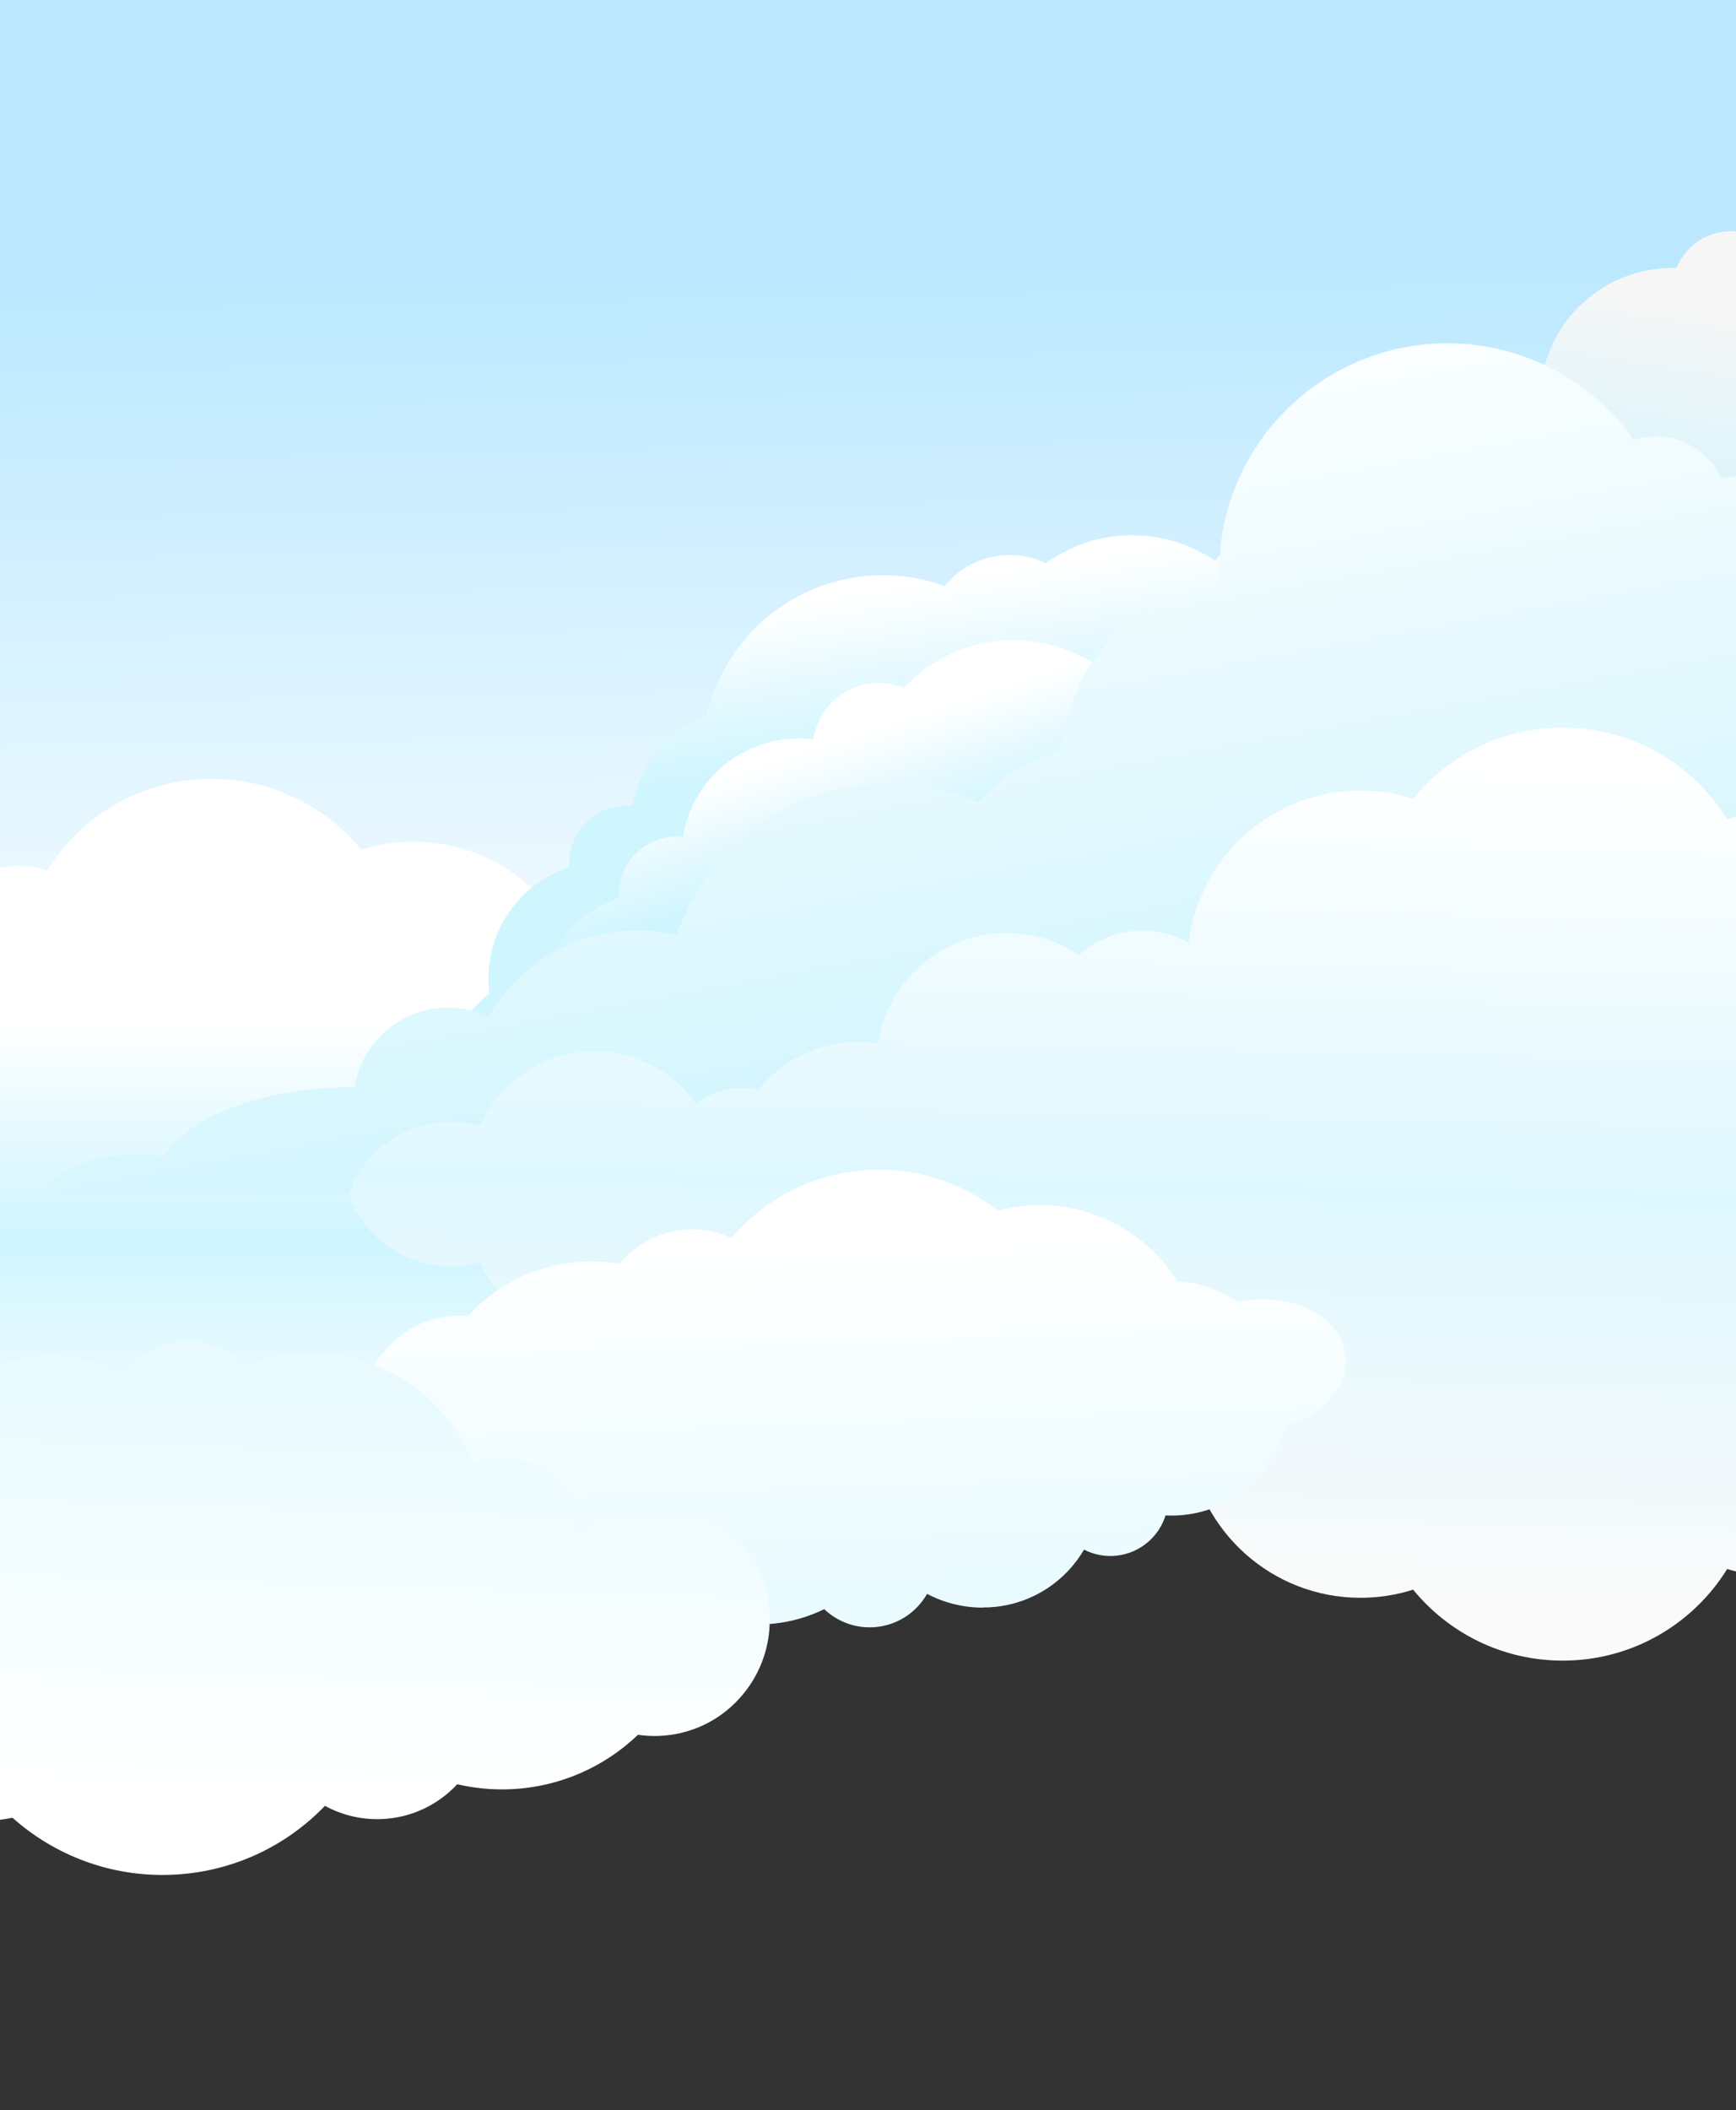 <svg width="1280" height="1555" viewBox="0 0 1280 1555" fill="none" xmlns="http://www.w3.org/2000/svg">
<rect x="0" y="0" width="1280" height="1555" fill="#333333" stroke="none"/>
<path d="M1280 -3H0V880H1280V-3Z" fill="url(#paint0_linear_502_886)"/>
<path d="M954.407 867.435C961.197 865.565 968.325 864.55 975.702 864.55C1010.54 864.55 1040.18 886.763 1051.22 917.793C1040.18 948.823 1010.54 971.036 975.702 971.036C968.325 971.036 961.197 970.021 954.407 968.151C939.973 1000.41 907.612 1022.89 869.976 1022.89C838.933 1022.89 811.472 1007.59 794.704 984.129C785.669 991.646 774.032 996.171 761.362 996.171C757.139 996.171 753.04 995.654 749.12 994.71C731.478 1016.26 704.695 1030.02 674.686 1030.02C669.999 1030.02 665.401 1029.66 660.893 1029.02C653.676 1074.99 613.866 1110.17 565.841 1110.17C546.132 1110.17 527.83 1104.21 512.576 1094.05C500.263 1105.19 483.922 1111.96 466.013 1111.96C453.592 1111.96 441.938 1108.68 431.834 1102.96C424.26 1166.23 370.408 1215.27 305.08 1215.27C291.572 1215.27 278.563 1213.15 266.339 1209.27C240.197 1241.21 200.476 1261.59 155.979 1261.59C104.746 1261.59 59.858 1234.56 34.731 1194.02C28.031 1196.25 20.867 1197.46 13.418 1197.46C8.821 1197.46 4.33 1197 0 1196.12V639.463C4.33 638.59 8.821 638.127 13.418 638.127C20.867 638.127 28.031 639.338 34.731 641.565C59.858 601.022 104.746 574 155.979 574C200.476 574 240.197 594.378 266.339 626.317C278.563 622.434 291.572 620.314 305.08 620.314C370.408 620.314 424.26 669.354 431.834 732.626C441.938 726.908 453.592 723.63 466.013 723.63C483.922 723.63 500.263 730.399 512.576 741.532C527.83 731.379 546.132 725.411 565.841 725.411C613.866 725.411 653.676 760.592 660.893 806.568C665.401 805.927 669.999 805.57 674.686 805.57C704.695 805.57 731.478 819.322 749.12 840.876C753.04 839.932 757.139 839.415 761.362 839.415C774.032 839.415 785.669 843.94 794.704 851.457C811.472 827.997 838.933 812.696 869.976 812.696C907.612 812.696 939.973 835.176 954.407 867.435Z" fill="url(#paint1_linear_502_886)"/>
<path d="M360.885 732.252C356.305 697.071 373.876 661.249 407.324 644.219C411.369 642.153 415.521 640.443 419.709 639.071C418.658 622.612 427.265 606.331 442.893 598.351C450.538 594.45 458.789 593.114 466.718 593.951C470.995 567.819 487.229 544.003 512.641 531.053C515.439 529.628 518.29 528.381 521.177 527.276C529.748 490.225 554.001 457.057 590.55 438.442C624.8 420.986 663.042 419.774 696.562 431.905C701.854 425.368 708.537 419.774 716.52 415.713C734.305 406.646 754.388 407.074 771.139 415C775.558 411.848 780.245 408.962 785.234 406.414C821.908 387.729 864.16 391.737 896.022 413.219C902.401 404.989 910.634 397.989 920.524 392.948C944.581 380.692 972.256 383.097 993.373 396.813C1032.43 385.288 1066.2 389.047 1076.15 408.534C1088.16 432.083 1061.14 470.274 1014.97 497.119C1011.83 502.035 1008.07 506.613 1003.74 510.71C1008.29 540.868 993.462 571.863 964.772 586.469C960.744 588.518 956.61 590.139 952.422 591.386C941.695 618.586 921.398 642.135 893.295 656.457C883.12 661.641 872.553 665.257 861.878 667.466C856.408 684.174 844.575 698.799 827.664 707.42C816.152 713.281 803.767 715.597 791.757 714.777C780.102 748.266 756.027 777.479 721.937 794.847C687.723 812.268 649.802 814.531 615.766 804.163C610.705 807.851 605.287 811.2 599.531 814.139C557.53 835.55 508.792 829.69 473.49 803.148C457.969 808.278 441.735 808.723 426.534 805.107C423.915 806.817 421.17 808.421 418.284 809.881C386.065 826.287 350.14 820.32 338.004 796.539C327.74 776.357 337.915 749.851 360.885 732.252Z" fill="url(#paint2_linear_502_886)"/>
<path d="M397.597 755.077C393.017 719.896 410.588 684.074 444.036 667.044C448.081 664.978 452.233 663.268 456.421 661.896C455.369 645.437 463.977 629.156 479.605 621.176C487.25 617.275 495.5 615.939 503.43 616.776C507.707 590.644 523.941 566.828 549.353 553.878C552.15 552.453 555.001 551.206 557.888 550.101C557.906 550.048 557.906 550.012 557.924 549.959C571.574 544.775 585.884 543.119 599.694 544.74C601.975 529.723 611.152 515.989 625.729 508.561C638.916 501.846 653.725 501.739 666.413 506.958C675.002 497.677 685.337 489.733 697.259 483.658C739.974 461.891 790.226 470.708 823.104 501.97C826.775 498.158 831.088 494.845 836.077 492.298C859.832 480.203 888.825 489.501 901.174 513.032C907.874 498.8 919.172 486.58 934.284 478.884C970.459 460.448 1014.74 474.823 1033.19 511.002C1045 534.159 1043.34 560.647 1031.12 581.541C1031.08 581.595 1031.06 581.63 1031.05 581.684C1030 583.465 1028.87 585.175 1027.68 586.868C1026.61 588.364 1025.47 589.825 1024.29 591.232C1024.28 591.267 1024.24 591.285 1024.22 591.321C1018.13 598.553 1010.52 604.716 1001.57 609.276C997.545 611.325 993.411 612.946 989.223 614.193C978.495 641.393 958.198 664.942 930.096 679.264C919.921 684.448 909.353 688.064 898.679 690.273C893.208 706.981 881.376 721.606 864.465 730.227C852.953 736.088 840.568 738.404 828.557 737.584C816.903 771.073 792.828 800.286 758.738 817.654C724.524 835.075 686.603 837.338 652.566 826.97C647.505 830.658 642.088 834.007 636.332 836.946C594.33 858.357 545.592 852.497 510.291 825.955C494.77 831.085 478.536 831.531 463.335 827.914C460.715 829.625 457.971 831.228 455.084 832.688C422.866 849.094 386.94 843.127 374.805 819.346C364.451 799.182 374.627 772.676 397.597 755.077Z" fill="url(#paint3_linear_502_886)"/>
<path d="M1051.51 349.953C1065.82 345.162 1080.6 345.607 1093.82 350.22C1086.55 327.74 1098.72 303.532 1121.17 295.997C1125.9 294.412 1130.69 293.735 1135.39 293.789C1136.02 253.46 1161.7 216.088 1202.13 202.532C1213.41 198.756 1224.9 197.135 1236.13 197.473C1240.73 186.162 1250.01 176.845 1262.49 172.659C1276.28 168.046 1290.73 170.771 1301.67 178.68C1303.69 176.079 1305.88 173.603 1308.23 171.27V453.038C1299.04 450.989 1290.11 447.943 1281.63 443.935C1274.66 452.076 1265.48 458.489 1254.57 462.14C1238.57 467.502 1221.91 465.899 1207.89 458.969C1199.85 464.367 1190.97 468.82 1181.33 472.044C1154.75 480.969 1127.14 479.17 1103.19 469.034C1099.79 470.922 1096.19 472.525 1092.38 473.808C1083.89 476.658 1075.25 477.638 1066.86 476.996C1066.82 476.996 1066.79 476.996 1066.75 476.979C1065.11 476.854 1063.49 476.658 1061.87 476.408C1060.05 476.123 1058.25 475.767 1056.47 475.322C1056.42 475.304 1056.38 475.286 1056.33 475.286C1035.44 470.031 1017.6 454.605 1010.24 432.677C998.839 398.494 1017.28 361.443 1051.51 349.953Z" fill="url(#paint4_linear_502_886)"/>
<path d="M35.147 880C37.623 863.541 66.1 850.555 100.867 850.555C107.924 850.555 114.695 851.089 121.075 852.087C138.271 822.749 194.137 801.248 260.481 801.248C260.784 801.248 261.087 801.266 261.39 801.266C266.754 768.009 295.605 742.607 330.389 742.607C341.046 742.607 351.132 744.994 360.167 749.252C382.085 711.221 423.125 685.605 470.188 685.605C480.06 685.605 489.665 686.763 498.896 688.901C521.189 624.168 582.632 577.64 654.964 577.64C678.504 577.64 700.886 582.574 721.148 591.463C737.435 572.902 759.069 559.15 783.661 552.613C786.886 489.376 836.604 438.431 899.313 433.194C899.028 429.239 898.885 425.267 898.885 421.259C898.885 328.346 974.246 253.014 1067.2 253.014C1124.04 253.014 1174.29 281.194 1204.77 324.32C1209.95 322.592 1215.51 321.648 1221.29 321.648C1242.55 321.648 1260.85 334.313 1269.06 352.518C1275.55 351.182 1282.27 350.47 1289.14 350.47C1295.67 350.47 1302.05 351.111 1308.23 352.322V880H35.147Z" fill="url(#paint5_linear_502_886)"/>
<path d="M353.846 829.642C347.057 827.772 339.929 826.757 332.551 826.757C297.713 826.757 268.078 848.969 257.012 880C268.078 911.031 297.713 933.243 332.551 933.243C339.929 933.243 347.057 932.228 353.846 930.358C368.298 962.617 400.659 985.097 438.295 985.097C469.338 985.097 496.799 969.796 513.567 946.336C522.602 953.853 534.238 958.378 546.908 958.378C551.132 958.378 555.23 957.861 559.151 956.917C576.775 978.453 603.559 992.223 633.567 992.223C638.254 992.223 642.852 991.866 647.36 991.225C654.577 1037.2 694.388 1072.38 742.412 1072.38C762.121 1072.38 780.423 1066.41 795.677 1056.26C807.99 1067.39 824.331 1074.16 842.24 1074.16C854.661 1074.16 866.315 1070.89 876.42 1065.17C884.011 1128.42 937.845 1177.48 1003.19 1177.48C1016.7 1177.48 1029.71 1175.36 1041.93 1171.48C1068.06 1203.41 1107.78 1223.79 1152.27 1223.79C1203.51 1223.79 1248.4 1196.77 1273.52 1156.23C1280.22 1158.45 1287.39 1159.67 1294.83 1159.67C1299.43 1159.67 1303.92 1159.2 1308.25 1158.33V601.67C1303.92 600.797 1299.43 600.334 1294.83 600.334C1287.39 600.334 1280.22 601.545 1273.52 603.772C1248.4 563.229 1203.51 536.207 1152.27 536.207C1107.78 536.207 1068.06 556.585 1041.93 588.524C1029.71 584.641 1016.7 582.521 1003.19 582.521C937.845 582.521 884.011 631.578 876.42 694.833C866.315 689.115 854.661 685.837 842.24 685.837C824.331 685.837 807.99 692.606 795.677 703.739C780.423 693.586 762.121 687.618 742.412 687.618C694.388 687.618 654.577 722.799 647.36 768.775C642.852 768.134 638.254 767.777 633.567 767.777C603.559 767.777 576.775 781.547 559.151 803.083C555.23 802.139 551.132 801.622 546.908 801.622C534.238 801.622 522.602 806.147 513.567 813.664C496.799 790.204 469.338 774.903 438.295 774.903C400.659 774.903 368.298 797.383 353.846 829.642Z" fill="url(#paint6_linear_502_886)"/>
<path d="M947.777 1051C939.4 1085.47 910.123 1112.58 872.789 1116.44C868.271 1116.92 863.782 1117.02 859.381 1116.79C854.443 1132.53 840.557 1144.63 823.105 1146.45C814.569 1147.35 806.39 1145.62 799.291 1141.99C785.904 1164.84 762.191 1181.22 733.823 1184.17C730.7 1184.49 727.591 1184.63 724.5 1184.62C724.464 1184.67 724.452 1184.7 724.416 1184.74C709.815 1184.67 695.867 1181.07 683.563 1174.59C676.034 1187.79 662.532 1197.3 646.26 1198.99C631.54 1200.52 617.684 1195.29 607.721 1185.86C596.369 1191.43 583.868 1195.13 570.56 1196.51C522.875 1201.46 479.154 1175.16 459.717 1134.17C454.921 1136.4 449.705 1137.94 444.133 1138.53C417.619 1141.27 393.909 1122.17 390.847 1095.77C379.477 1106.64 364.541 1113.98 347.673 1115.73C307.288 1119.93 271.136 1090.59 266.936 1050.2C264.238 1024.34 275.31 1000.22 294.23 985.119C294.283 985.082 294.312 985.055 294.348 985.012C295.969 983.727 297.632 982.535 299.354 981.386C300.89 980.374 302.48 979.421 304.083 978.531C304.113 978.504 304.152 978.5 304.182 978.474C312.469 973.917 321.785 970.902 331.773 969.863C336.267 969.4 340.708 969.374 345.064 969.717C364.855 948.193 392.262 933.518 423.635 930.259C434.993 929.081 446.154 929.507 456.909 931.284C468.022 917.66 484.322 908.269 503.202 906.305C516.051 904.976 528.44 907.269 539.353 912.352C562.27 885.295 595.239 866.692 633.294 862.744C671.484 858.792 707.683 870.317 735.714 892.23C741.763 890.609 748.022 889.432 754.449 888.759C801.341 883.883 844.712 906.877 868.108 944.338C884.436 945.132 899.744 950.554 912.628 959.394C915.687 958.74 918.824 958.231 922.043 957.906C958.006 954.183 989.382 972.67 992.155 999.224C994.565 1021.76 975.539 1042.84 947.777 1051Z" fill="url(#paint7_linear_502_886)"/>
<path d="M-226.122 1138.64C-213.779 1099.08 -177.624 1069.67 -133.815 1067.96C-128.513 1067.75 -123.272 1067.96 -118.159 1068.55C-111.227 1050.58 -94.136 1037.52 -73.655 1036.69C-63.637 1036.29 -54.231 1038.91 -46.228 1043.67C-28.915 1018.04 -0.048 1000.71 33.241 999.4C36.906 999.256 40.54 999.328 44.143 999.568C44.188 999.52 44.205 999.482 44.25 999.434C61.266 1000.61 77.256 1005.85 91.114 1014.32C100.876 999.505 117.327 989.423 136.422 988.67C153.695 987.993 169.457 995.12 180.365 1006.86C194.014 1001.21 208.863 997.84 224.48 997.225C280.437 995.018 329.436 1028.94 349.03 1078.18C354.788 1075.93 360.983 1074.53 367.521 1074.26C398.634 1073.05 424.846 1097.09 426.441 1128.09C440.508 1116.26 458.468 1108.83 478.261 1108.05C525.652 1106.18 565.6 1143.08 567.478 1190.48C568.689 1220.82 553.98 1248.11 530.795 1264.3C530.731 1264.34 530.695 1264.37 530.65 1264.42C528.664 1265.79 526.637 1267.06 524.543 1268.27C522.677 1269.33 520.753 1270.32 518.817 1271.24C518.781 1271.27 518.734 1271.27 518.698 1271.3C508.696 1275.99 497.611 1278.81 485.891 1279.28C480.617 1279.48 475.439 1279.18 470.387 1278.45C445.707 1302.06 412.661 1317.12 375.846 1318.57C362.518 1319.1 349.539 1317.77 337.136 1314.89C323.162 1329.94 303.459 1339.67 281.304 1340.55C266.226 1341.14 251.955 1337.54 239.615 1330.8C210.877 1360.63 171.054 1379.85 126.398 1381.6C81.584 1383.36 40.249 1367.21 9.211 1339.57C2.039 1341.01 -5.345 1341.92 -12.888 1342.22C-67.915 1344.4 -116.753 1314.35 -141.225 1268.93C-160.199 1266.79 -177.639 1259.32 -191.996 1248.05C-195.611 1248.59 -199.306 1248.95 -203.083 1249.09C-245.284 1250.74 -280.477 1226.84 -281.724 1195.68C-282.848 1169.23 -259.094 1146.08 -226.122 1138.64Z" fill="url(#paint8_linear_502_886)"/>
<defs>
<linearGradient id="paint0_linear_502_886" x1="636.052" y1="194.077" x2="647.016" y2="828.059" gradientUnits="userSpaceOnUse">
<stop stop-color="#BBE8FF"/>
<stop offset="1" stop-color="white"/>
</linearGradient>
<linearGradient id="paint1_linear_502_886" x1="526" y1="734.293" x2="525.963" y2="1103.79" gradientUnits="userSpaceOnUse">
<stop offset="0.044" stop-color="white"/>
<stop offset="0.483" stop-color="#CFF5FF"/>
<stop offset="1" stop-color="white"/>
</linearGradient>
<linearGradient id="paint2_linear_502_886" x1="698.492" y1="548.673" x2="679.827" y2="427.995" gradientUnits="userSpaceOnUse">
<stop stop-color="#CFF5FF"/>
<stop offset="1" stop-color="white"/>
</linearGradient>
<linearGradient id="paint3_linear_502_886" x1="687.981" y1="615.319" x2="660.547" y2="530.918" gradientUnits="userSpaceOnUse">
<stop stop-color="#CFF5FF"/>
<stop offset="1" stop-color="white"/>
</linearGradient>
<linearGradient id="paint4_linear_502_886" x1="1160.81" y1="409.545" x2="1191.49" y2="215.625" gradientUnits="userSpaceOnUse">
<stop stop-color="#CFF5FF"/>
<stop offset="1" stop-color="#F6F6F6"/>
</linearGradient>
<linearGradient id="paint5_linear_502_886" x1="923.5" y1="783.5" x2="824.055" y2="239.99" gradientUnits="userSpaceOnUse">
<stop stop-color="#D1F5FE"/>
<stop offset="1" stop-color="white"/>
</linearGradient>
<linearGradient id="paint6_linear_502_886" x1="900.005" y1="558.5" x2="887.005" y2="1178" gradientUnits="userSpaceOnUse">
<stop stop-color="white"/>
<stop offset="0.513" stop-color="#DFF8FF"/>
<stop offset="1" stop-color="#FAFAFA"/>
</linearGradient>
<linearGradient id="paint7_linear_502_886" x1="637.001" y1="1162.5" x2="626.076" y2="835.997" gradientUnits="userSpaceOnUse">
<stop stop-color="#EAFBFF"/>
<stop offset="0.762" stop-color="white"/>
</linearGradient>
<linearGradient id="paint8_linear_502_886" x1="144.487" y1="1031.9" x2="132.813" y2="1413.32" gradientUnits="userSpaceOnUse">
<stop stop-color="#EAFBFF"/>
<stop offset="0.762" stop-color="white"/>
</linearGradient>
</defs>
</svg>
